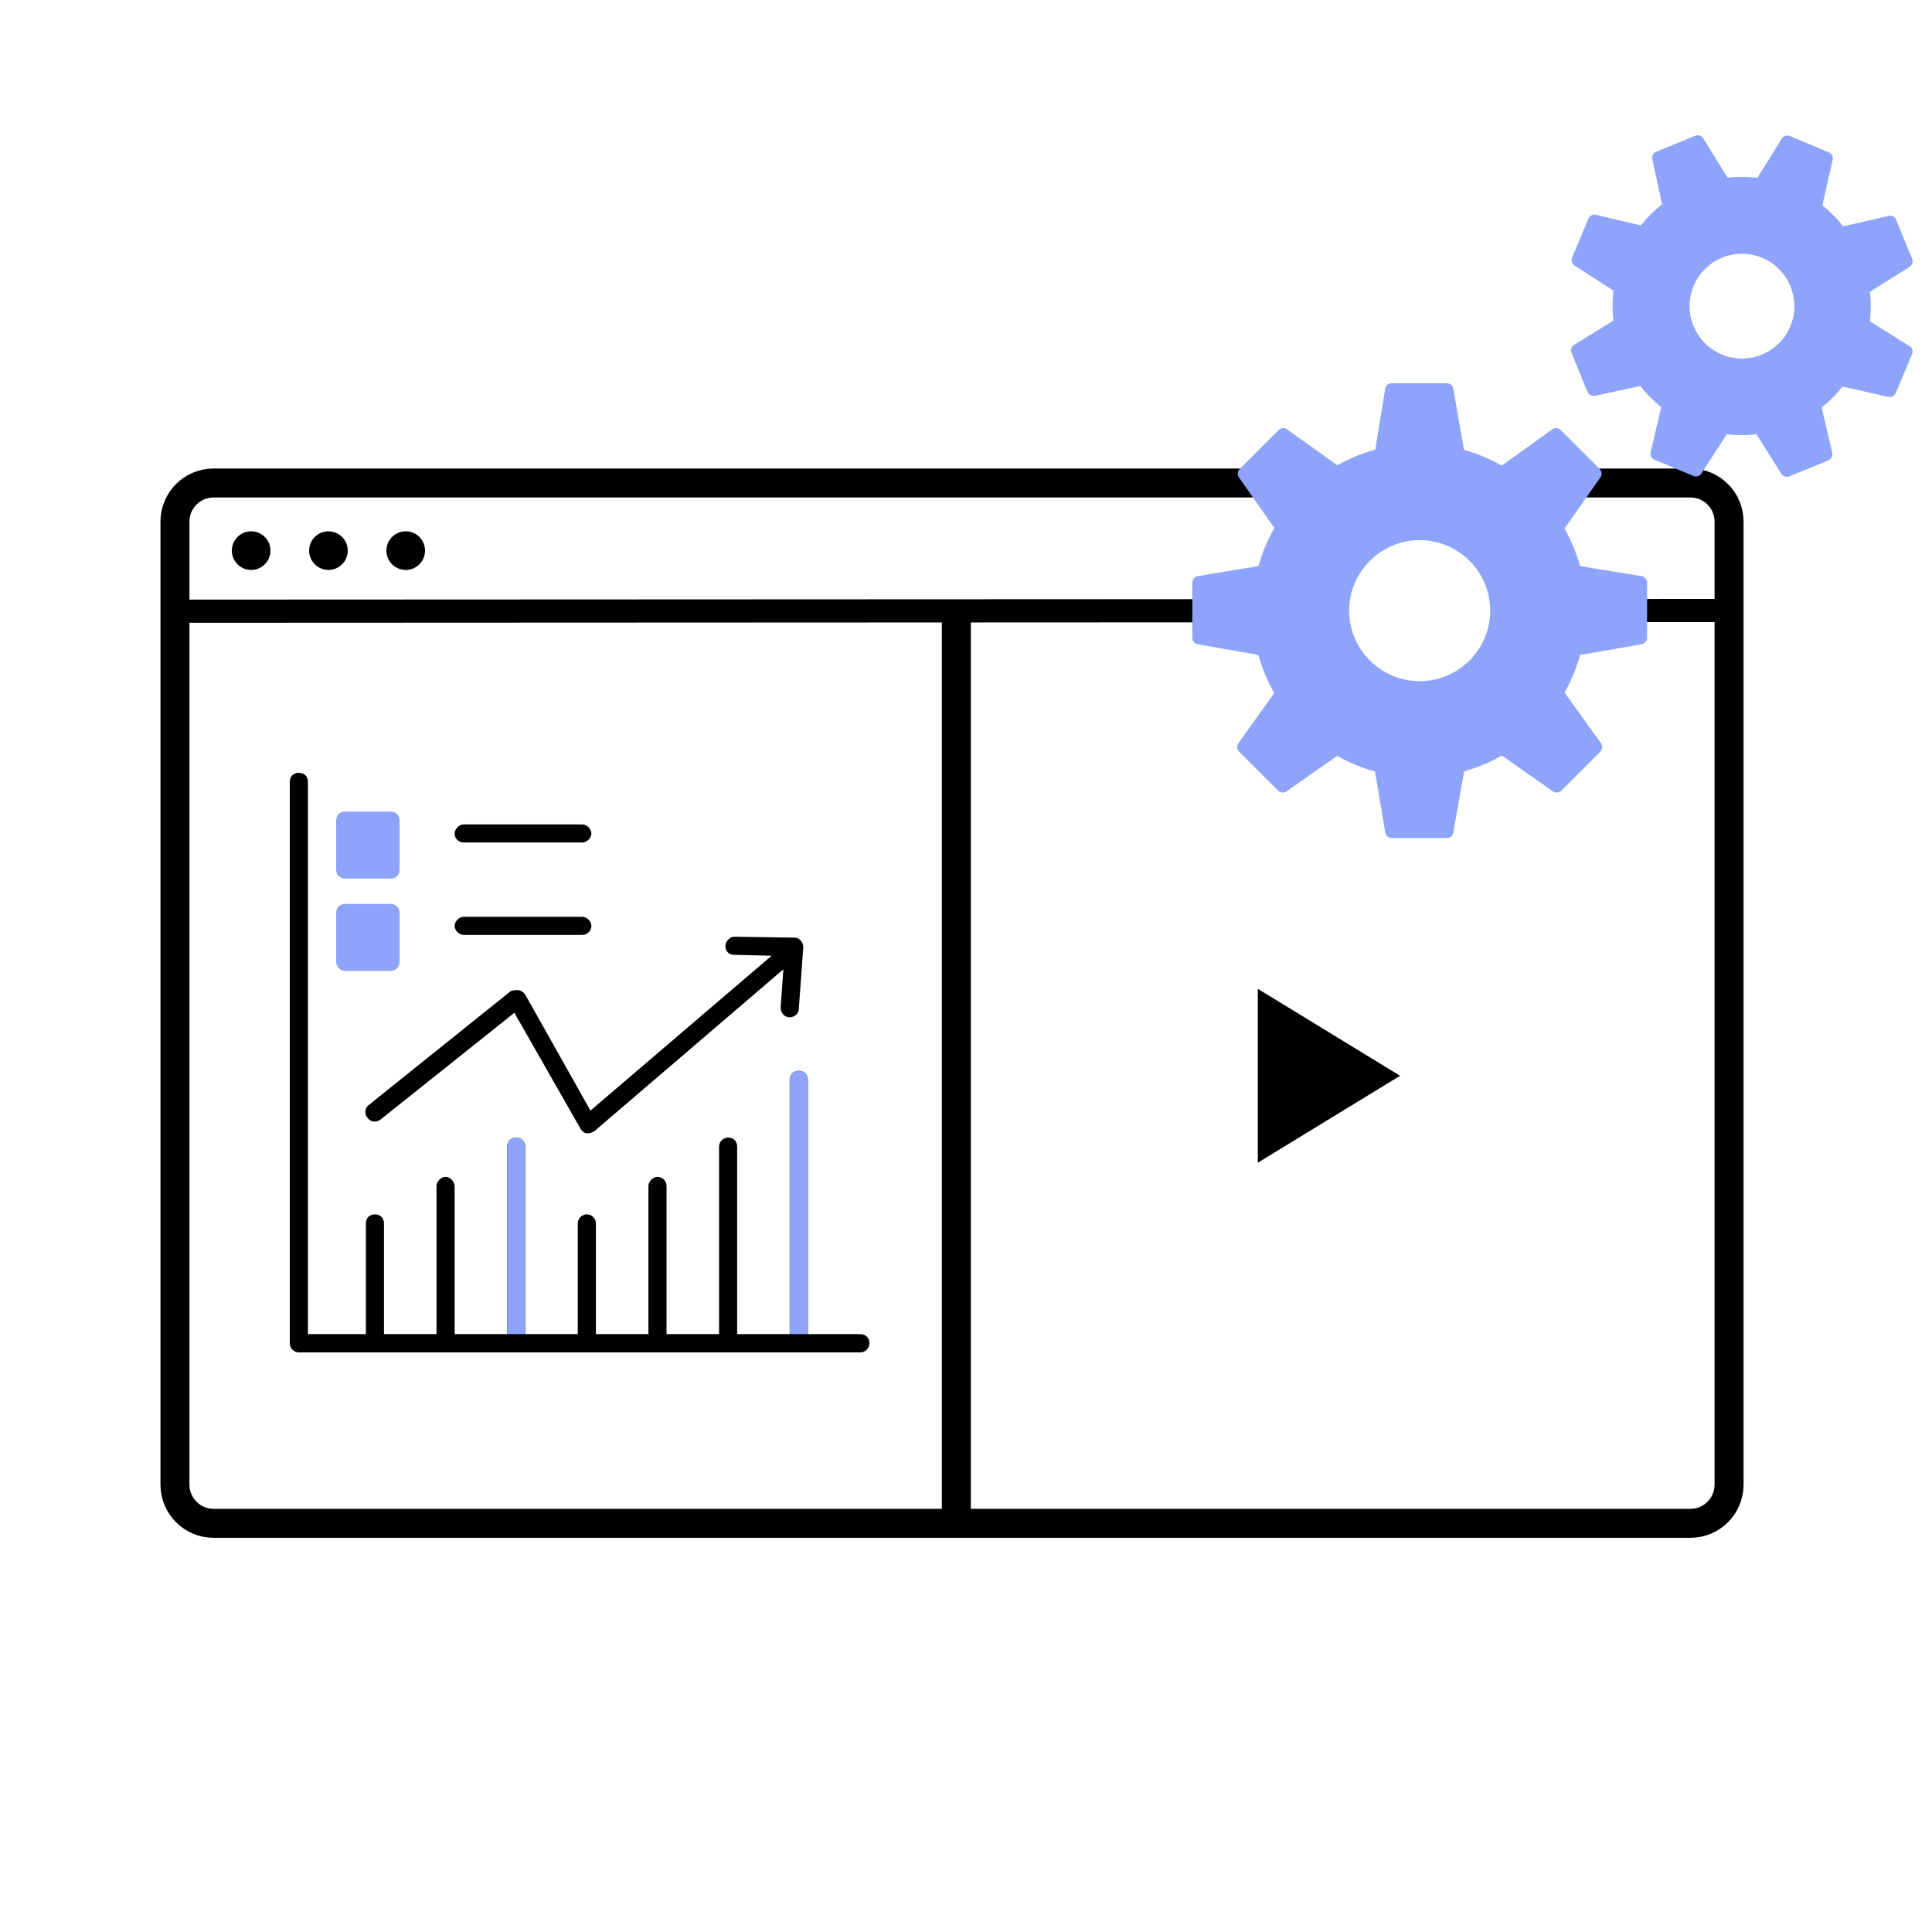 <?xml version="1.0" encoding="UTF-8"?>
<svg width="100px" height="100px" viewBox="0 0 100 100" version="1.1" xmlns="http://www.w3.org/2000/svg" xmlns:xlink="http://www.w3.org/1999/xlink">
    <g id="Illustrations/100px/seller_dashboard" stroke="none" stroke-width="1" fill="none" fill-rule="evenodd">
        <g id="Group-3" transform="translate(9, 7)">
            <g id="Group-2" transform="translate(0, 18)">
                <path d="M2.056,-1.46168791e-13 L12.377,-1.46168791e-13 L12.377,-1.46168791e-13 L78.496,-1.46168791e-13 C79.6,-1.38745304e-13 80.496,0.895 80.496,2 L80.496,51.847 C80.496,52.951 79.6,53.847 78.496,53.847 L2.056,53.847 C0.951,53.847 0.056,52.951 0.056,51.847 L0.056,2 C0.056,0.895 0.951,-1.45965885e-13 2.056,-1.46168791e-13 Z" id="Rectangle-2" stroke="#000000" stroke-width="1.5"></path>
                <path d="M60.689,6.009 C60.61,6.363 60.567,6.733 60.567,7.115 C60.567,7.146 60.567,7.178 60.568,7.209 L2.41168197e-13,7.236 L2.41168197e-13,6.036 Z M80,6 L80,7.2 L68.565,7.204 L68.567,7.115 C68.567,6.732 68.524,6.36 68.444,6.005 L80,6 Z" id="Path-2" fill="#000000" fill-rule="nonzero"></path>
                <circle id="Oval" fill="#000000" cx="4" cy="3.5" r="1"></circle>
                <circle id="Oval" fill="#000000" cx="8" cy="3.5" r="1"></circle>
                <circle id="Oval" fill="#000000" cx="12" cy="3.5" r="1"></circle>
            </g>
            <g id="Group" transform="translate(6, 33)" fill-rule="nonzero">
                <path d="M2.4,5.006 L2.4,2.475 C2.4,2.194 2.587,2.006 2.869,2.006 L5.213,2.006 C5.494,2.006 5.681,2.194 5.681,2.475 L5.681,5.006 C5.681,5.287 5.494,5.475 5.213,5.475 L2.869,5.475 C2.587,5.475 2.4,5.287 2.4,5.006 Z" id="Path" fill="#8DA4FA"></path>
                <path d="M2.4,9.787 L2.4,7.256 C2.4,6.975 2.587,6.787 2.869,6.787 L5.213,6.787 C5.494,6.787 5.681,6.975 5.681,7.256 L5.681,9.787 C5.681,10.022 5.494,10.256 5.213,10.256 L2.869,10.256 C2.587,10.256 2.4,10.022 2.4,9.787 Z" id="Path" fill="#8DA4FA"></path>
                <path d="M8.531,7.922 C8.531,7.688 8.766,7.453 9,7.453 L15.141,7.453 C15.375,7.453 15.609,7.688 15.609,7.922 C15.609,8.203 15.375,8.391 15.141,8.391 L9,8.391 C8.766,8.391 8.531,8.156 8.531,7.922 Z" id="Path" fill="#000000"></path>
                <path d="M8.531,3.141 C8.531,2.906 8.766,2.672 9,2.672 L15.141,2.672 C15.375,2.672 15.609,2.906 15.609,3.141 C15.609,3.375 15.375,3.609 15.141,3.609 L9,3.609 C8.766,3.609 8.531,3.422 8.531,3.141 Z" id="Path" fill="#000000"></path>
                <path d="M22.547,8.953 C22.547,8.719 22.781,8.484 23.016,8.484 L26.109,8.531 C26.25,8.531 26.344,8.578 26.438,8.672 C26.531,8.766 26.578,8.906 26.578,9.047 L26.344,12.234 C26.344,12.469 26.109,12.656 25.875,12.656 C25.594,12.656 25.406,12.422 25.406,12.141 L25.547,10.172 L15.75,18.562 C15.656,18.609 15.562,18.656 15.469,18.656 C15.422,18.656 15.422,18.656 15.375,18.656 C15.234,18.656 15.141,18.562 15.047,18.422 L11.625,12.422 L4.688,17.953 C4.5,18.094 4.172,18.094 4.031,17.859 C3.844,17.672 3.891,17.344 4.078,17.203 L11.438,11.297 C11.578,11.25 11.719,11.25 11.859,11.25 C12,11.297 12.094,11.344 12.188,11.484 L15.562,17.484 L24.938,9.469 L22.969,9.422 C22.734,9.422 22.547,9.234 22.547,8.953 Z" id="Path" fill="#000000"></path>
                <path d="M30,29.527 C30,29.763 29.812,30 29.531,30 L0.469,30 C0.234,30 0,29.811 0,29.527 L0,0.473 C0,0.189 0.188,-8.32667268e-17 0.469,-8.32667268e-17 C0.75,-8.32667268e-17 0.938,0.189 0.938,0.473 L0.938,29.054 L3.938,29.054 L3.938,23.328 C3.938,23.044 4.125,22.855 4.406,22.855 C4.688,22.855 4.875,23.044 4.875,23.328 L4.875,29.054 L7.594,29.054 L7.594,21.388 C7.594,21.151 7.828,20.915 8.062,20.915 C8.297,20.915 8.531,21.151 8.531,21.388 L8.531,29.054 L11.25,29.054 L11.25,19.353 C11.25,19.069 11.438,18.88 11.719,18.88 C11.953,18.88 12.188,19.069 12.188,19.353 L12.188,29.054 L14.906,29.054 L14.906,23.328 C14.906,23.044 15.141,22.855 15.375,22.855 C15.609,22.855 15.844,23.044 15.844,23.328 L15.844,29.054 L18.562,29.054 L18.562,21.388 C18.562,21.151 18.797,20.915 19.031,20.915 C19.312,20.915 19.5,21.151 19.5,21.388 L19.5,29.054 L22.219,29.054 L22.219,19.353 C22.219,19.069 22.453,18.88 22.688,18.88 C22.969,18.88 23.156,19.069 23.156,19.353 L23.156,29.054 L25.875,29.054 L25.875,15.899 C25.875,15.615 26.062,15.426 26.344,15.426 C26.625,15.426 26.812,15.615 26.812,15.899 L26.812,29.054 L29.531,29.054 C29.812,29.054 30,29.243 30,29.527 Z" id="Path" fill="#000000"></path>
                <path d="M25.875,29.054 L25.875,15.899 C25.875,15.615 26.062,15.426 26.344,15.426 C26.625,15.426 26.812,15.615 26.812,15.899 L26.812,29.054 L25.875,29.054 Z" id="Path" fill="#8DA4FA"></path>
                <path d="M11.25,29.054 L11.25,19.353 C11.25,19.069 11.438,18.88 11.719,18.88 C11.953,18.88 12.188,19.069 12.188,19.353 L12.188,29.054 L11.25,29.054 Z" id="Path" fill="#8DA4FA"></path>
            </g>
            <g id="Group" transform="translate(52.714, 0)" fill="#8DA4FA" fill-rule="nonzero">
                <path d="M13.175,12.836 C13.339,12.836 13.478,12.953 13.507,13.115 L13.507,13.115 L14.063,16.287 C14.746,16.475 15.402,16.749 16.018,17.101 L16.018,17.101 L18.63,15.222 C18.763,15.125 18.947,15.139 19.064,15.258 L19.064,15.258 L21.086,17.277 C21.202,17.393 21.217,17.574 21.123,17.709 L21.123,17.709 L19.265,20.359 C19.611,20.971 19.881,21.623 20.069,22.301 L20.069,22.301 L23.256,22.822 C23.418,22.85 23.538,22.99 23.539,23.154 L23.539,23.154 L23.539,26.012 C23.539,26.176 23.421,26.316 23.26,26.344 L23.26,26.344 L20.071,26.903 C19.885,27.581 19.616,28.235 19.269,28.849 L19.269,28.849 L21.154,31.467 C21.25,31.6 21.236,31.785 21.119,31.902 L21.119,31.902 L19.099,33.924 C18.982,34.04 18.801,34.056 18.667,33.962 L18.667,33.962 L16.024,32.106 C15.409,32.458 14.754,32.733 14.07,32.923 L14.07,32.923 L13.507,36.099 C13.479,36.259 13.339,36.376 13.176,36.376 L13.176,36.376 L10.317,36.376 C10.152,36.376 10.012,36.257 9.985,36.095 L9.985,36.095 L9.459,32.934 C8.774,32.746 8.115,32.475 7.497,32.125 L7.497,32.125 L4.872,33.963 C4.737,34.056 4.557,34.04 4.441,33.924 L4.441,33.924 L2.42,31.902 C2.303,31.785 2.288,31.602 2.384,31.468 L2.384,31.468 L4.24,28.873 C3.886,28.25 3.611,27.588 3.421,26.9 L3.421,26.9 L0.278,26.344 C0.117,26.316 -3.68318616e-13,26.176 -3.68318616e-13,26.013 L-3.68318616e-13,26.013 L-3.68318616e-13,23.155 C-3.68318616e-13,22.99 0.119,22.85 0.281,22.822 L0.281,22.822 L3.425,22.3 C3.615,21.612 3.89,20.951 4.245,20.329 L4.245,20.329 L2.412,17.709 C2.318,17.575 2.334,17.393 2.45,17.277 L2.45,17.277 L4.471,15.258 C4.587,15.14 4.77,15.125 4.905,15.222 L4.905,15.222 L7.509,17.082 C8.126,16.733 8.783,16.464 9.469,16.277 L9.469,16.277 L9.984,13.119 C10.01,12.956 10.151,12.836 10.316,12.836 L10.316,12.836 Z M11.769,20.958 C9.757,20.958 8.119,22.595 8.119,24.606 C8.119,26.619 9.757,28.256 11.769,28.256 C13.782,28.256 15.418,26.619 15.418,24.606 C15.418,22.594 13.781,20.958 11.769,20.958 Z" id="Shape"></path>
                <path d="M26.033,0.026 C26.185,-0.037 26.359,0.02 26.446,0.16 L26.446,0.16 L27.706,2.196 C28.218,2.141 28.734,2.145 29.246,2.207 L29.246,2.207 L30.514,0.173 C30.601,0.035 30.774,-0.027 30.93,0.042 L30.93,0.042 L32.947,0.886 C33.098,0.95 33.181,1.111 33.145,1.272 L33.145,1.272 L32.612,3.624 C33.019,3.951 33.382,4.318 33.695,4.719 L33.695,4.719 L36.042,4.174 C36.204,4.131 36.367,4.222 36.429,4.374 L36.429,4.374 L37.259,6.398 C37.321,6.549 37.265,6.723 37.127,6.811 L37.127,6.811 L35.076,8.102 C35.132,8.611 35.13,9.124 35.071,9.631 L35.071,9.631 L37.121,10.914 C37.262,11.001 37.317,11.177 37.253,11.329 L37.253,11.329 L36.41,13.345 C36.347,13.495 36.183,13.575 36.026,13.543 L36.026,13.543 L33.66,13.008 C33.341,13.408 32.978,13.769 32.576,14.086 L32.576,14.086 L33.122,16.439 C33.159,16.599 33.075,16.763 32.922,16.826 L32.922,16.826 L30.9,17.657 C30.859,17.674 30.815,17.682 30.772,17.682 C30.66,17.682 30.551,17.625 30.488,17.524 L30.488,17.524 L29.198,15.477 C28.689,15.538 28.17,15.539 27.659,15.479 L27.659,15.479 L26.35,17.51 C26.263,17.646 26.088,17.703 25.938,17.637 L25.938,17.637 L23.922,16.796 C23.77,16.733 23.686,16.569 23.724,16.408 L23.724,16.408 L24.274,14.072 C23.869,13.75 23.505,13.384 23.185,12.979 L23.185,12.979 L20.84,13.491 C20.679,13.522 20.518,13.441 20.456,13.289 L20.456,13.289 L19.628,11.263 C19.566,11.111 19.623,10.936 19.763,10.849 L19.763,10.849 L21.795,9.595 C21.735,9.075 21.737,8.554 21.799,8.044 L21.799,8.044 L19.787,6.745 C19.65,6.657 19.596,6.483 19.659,6.332 L19.659,6.332 L20.502,4.317 C20.565,4.165 20.728,4.078 20.89,4.12 L20.89,4.12 L23.214,4.669 C23.541,4.26 23.91,3.894 24.316,3.577 L24.316,3.577 L23.808,1.234 C23.773,1.075 23.858,0.913 24.01,0.851 L24.01,0.851 Z M28.451,6.135 C27.354,6.135 26.372,6.788 25.949,7.798 C25.372,9.179 26.025,10.771 27.404,11.348 C27.738,11.487 28.09,11.559 28.449,11.559 C29.547,11.559 30.528,10.905 30.951,9.894 C31.529,8.516 30.876,6.924 29.497,6.345 C29.162,6.206 28.81,6.135 28.451,6.135 Z" id="Shape"></path>
            </g>
            <line x1="40.5" y1="25.071" x2="40.5" y2="71.357" id="Line" stroke="#000000" stroke-width="1.5" stroke-linecap="square"></line>
            <polygon id="Triangle" fill="#000000" transform="translate(59.786, 48.682) rotate(90) translate(-59.786, -48.682) " points="59.786 45 64.286 52.364 55.286 52.364"></polygon>
        </g>
    </g>
</svg>
